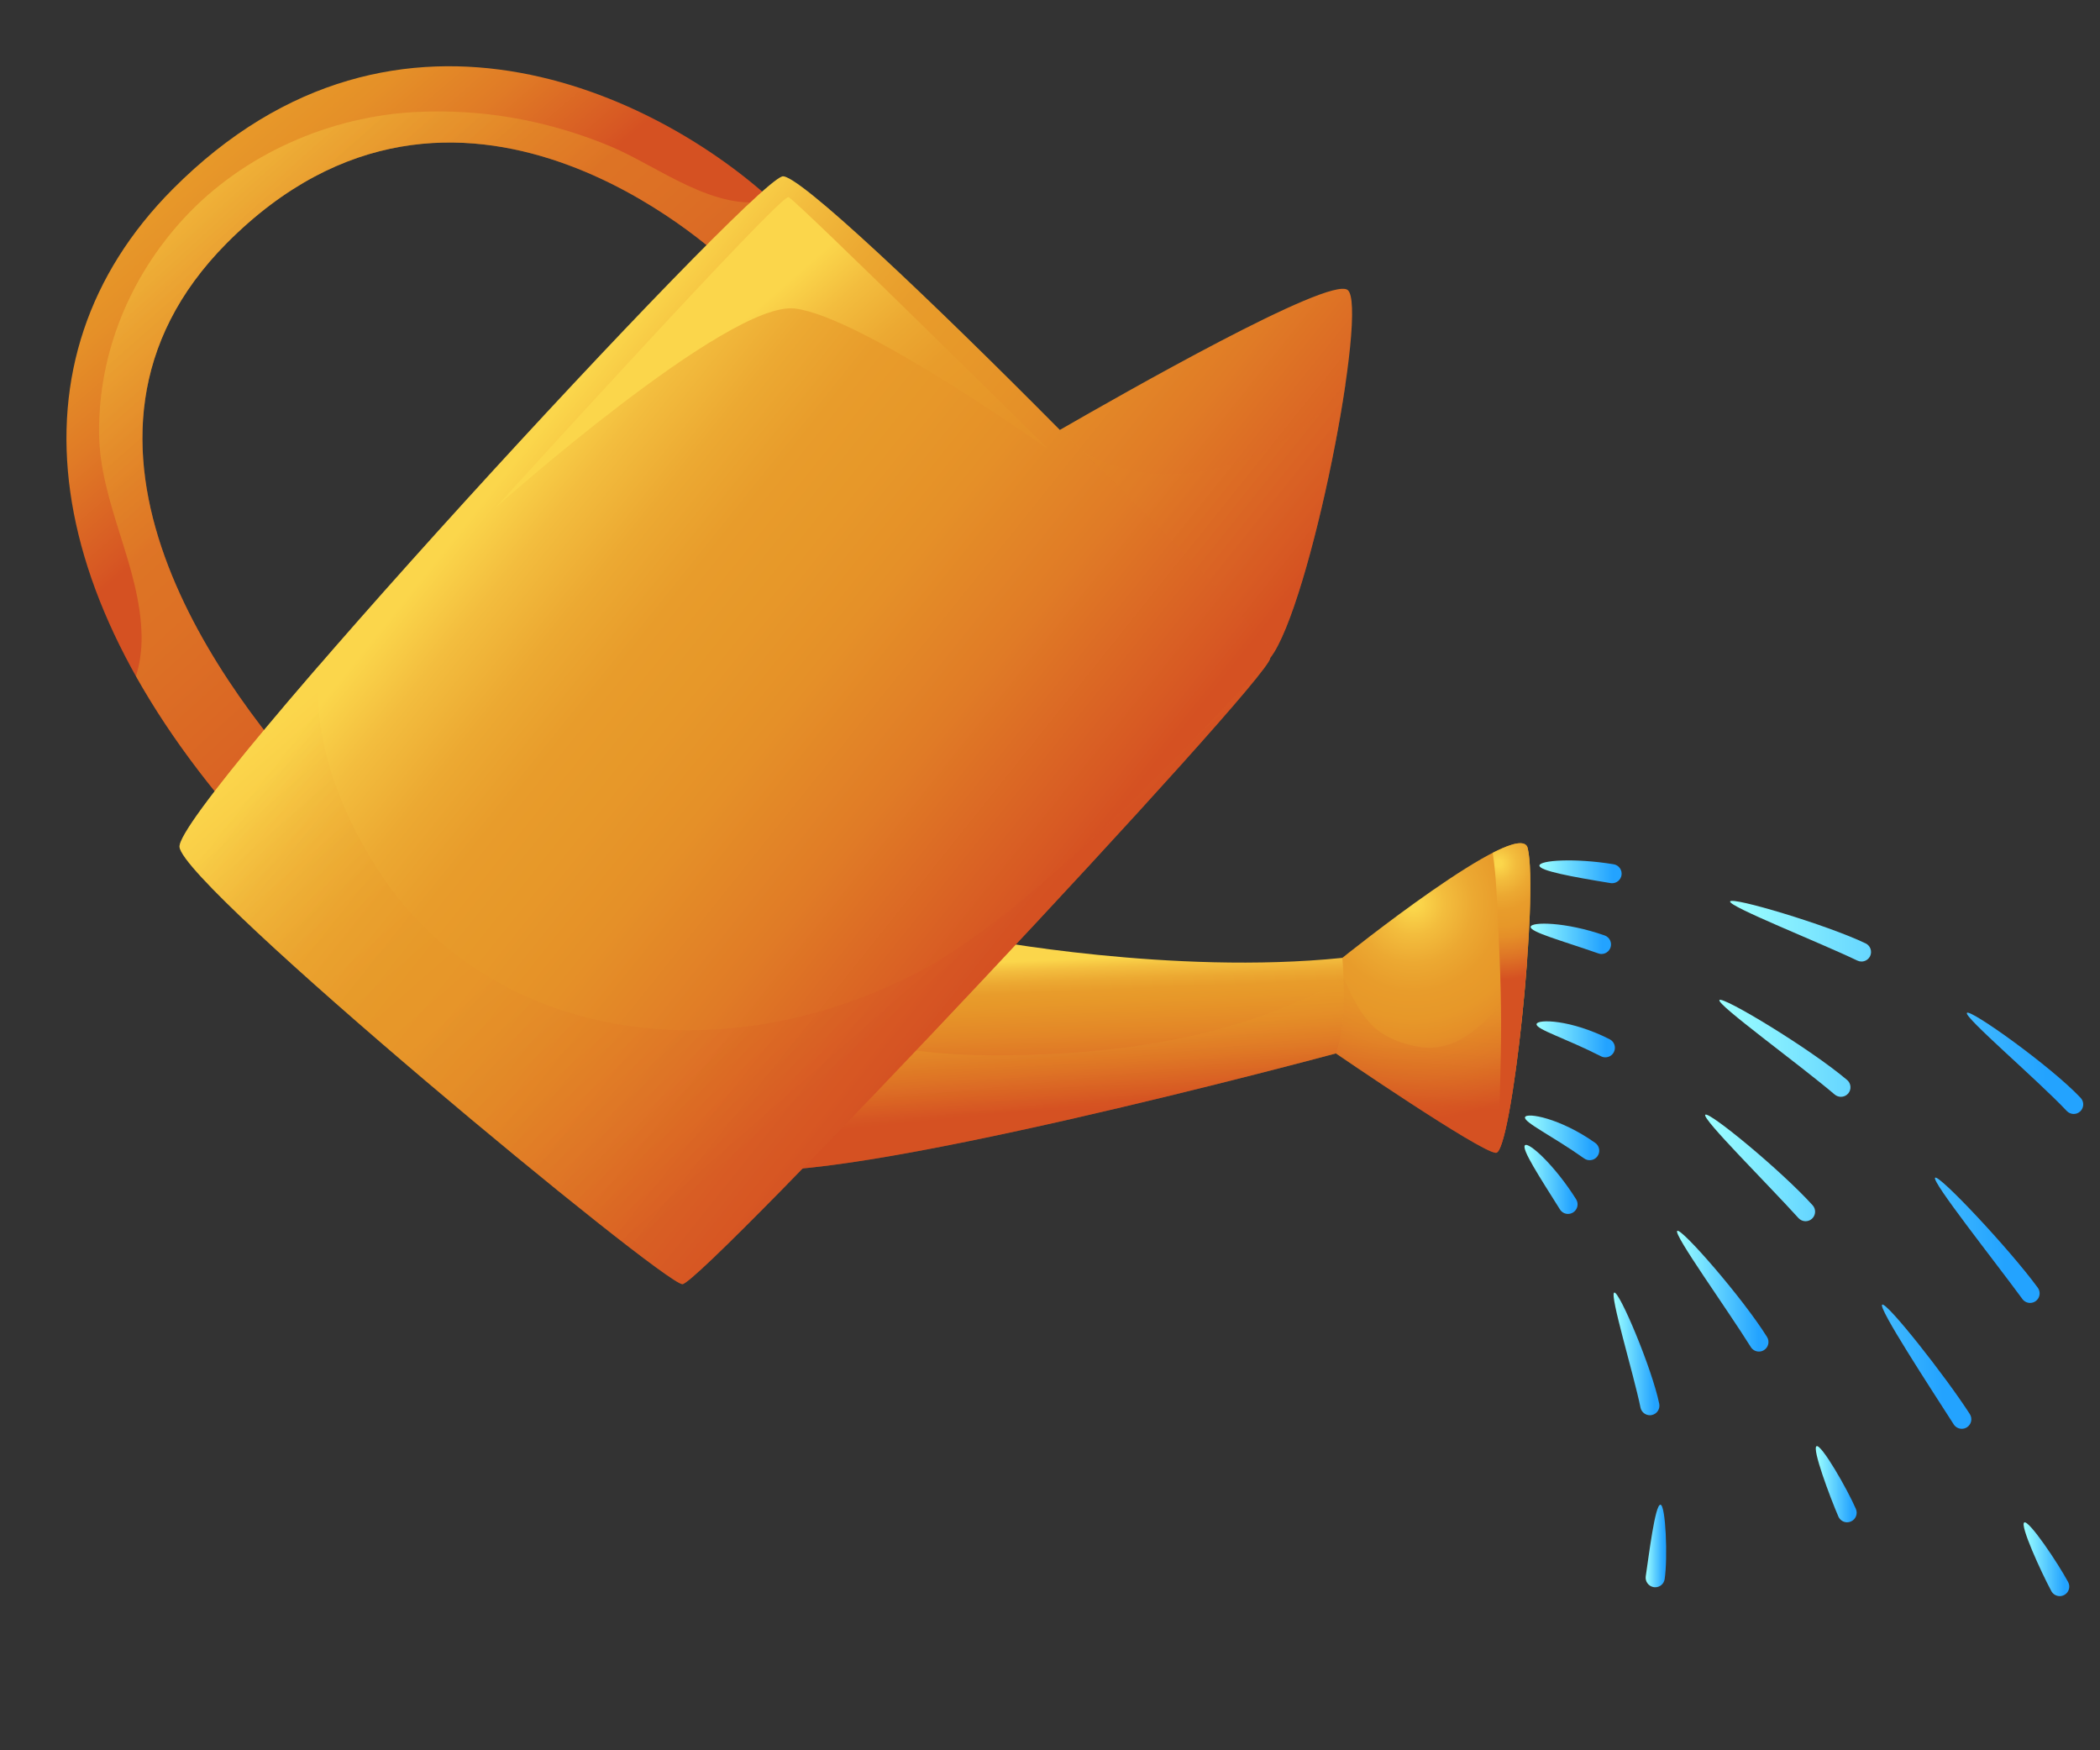 <?xml version="1.0" encoding="utf-8"?>
<svg version="1.1" id="Layer_1" xmlns="http://www.w3.org/2000/svg" xmlns:xlink="http://www.w3.org/1999/xlink" x="0px" y="0px"
	 viewBox="0 0 180 150" xml:space="preserve">
<rect x="0" y="0" width="180" height="150" fill="#333333" stroke="none"/>
<g>
	<linearGradient id="SVGID_1_" gradientUnits="userSpaceOnUse" x1="90.829" y1="81.863" x2="91.374" y2="95.14">
		<stop  offset="0.028" style="stop-color:#FBD64B"/>
		<stop  offset="0.092" style="stop-color:#F3BD3E"/>
		<stop  offset="0.165" style="stop-color:#ECA932"/>
		<stop  offset="0.236" style="stop-color:#E89C2B"/>
		<stop  offset="0.305" style="stop-color:#E79829"/>
		<stop  offset="0.507" style="stop-color:#E38727"/>
		<stop  offset="0.904" style="stop-color:#D85C23"/>
		<stop  offset="1" style="stop-color:#D55122"/>
	</linearGradient>
	<path style="fill:url(#SVGID_1_);" d="M84.092,80.453c0,0,16.367,3.138,30.963,1.637l4.227,5.458l-4.775,2.729
		c0,0-43.509,11.73-51.148,9.82L84.092,80.453z"/>
	
		<linearGradient id="SVGID_00000067217742215334330830000004012724255455123897_" gradientUnits="userSpaceOnUse" x1="90.161" y1="82.561" x2="91.434" y2="94.929">
		<stop  offset="0.028" style="stop-color:#FBD64B"/>
		<stop  offset="0.119" style="stop-color:#F3BD3E"/>
		<stop  offset="0.223" style="stop-color:#ECA932"/>
		<stop  offset="0.325" style="stop-color:#E89C2B"/>
		<stop  offset="0.423" style="stop-color:#E79829"/>
		<stop  offset="0.545" style="stop-color:#E59028"/>
		<stop  offset="0.733" style="stop-color:#E07B26"/>
		<stop  offset="0.961" style="stop-color:#D75823"/>
		<stop  offset="1" style="stop-color:#D55122"/>
	</linearGradient>
	<path style="opacity:0.5;fill:url(#SVGID_00000067217742215334330830000004012724255455123897_);" d="M110.884,85.988
		c-6.404,2.738-13.383,3.953-20.319,4.308c-5.271,0.272-10.695,0.277-15.851-0.96l-11.355,10.762
		c7.639,1.911,51.148-9.82,51.148-9.82l4.775-2.729l-3.252-4.198C114.366,84.392,112.594,85.256,110.884,85.988z"/>
	
		<radialGradient id="SVGID_00000157266054008251518730000002370470833619343502_" cx="121.145" cy="77.41" r="18.556" gradientUnits="userSpaceOnUse">
		<stop  offset="0.028" style="stop-color:#FBD64B"/>
		<stop  offset="0.144" style="stop-color:#F3BD3D"/>
		<stop  offset="0.276" style="stop-color:#ECA932"/>
		<stop  offset="0.407" style="stop-color:#E89C2B"/>
		<stop  offset="0.532" style="stop-color:#E79829"/>
		<stop  offset="0.635" style="stop-color:#E58F28"/>
		<stop  offset="0.806" style="stop-color:#DE7526"/>
		<stop  offset="1" style="stop-color:#D55122"/>
	</radialGradient>
	<path style="fill:url(#SVGID_00000157266054008251518730000002370470833619343502_);" d="M115.055,82.09
		c0,0,0.544,5.39-0.548,8.187c0,0,12.345,8.455,13.709,8.523c1.364,0.068,3.698-22.139,2.729-26.121
		C130.263,69.883,115.055,82.09,115.055,82.09z"/>
	
		<linearGradient id="SVGID_00000145040220706524630970000000531827939648219828_" gradientUnits="userSpaceOnUse" x1="123.623" y1="75.626" x2="121.986" y2="94.722">
		<stop  offset="0.028" style="stop-color:#FBD64B"/>
		<stop  offset="0.119" style="stop-color:#F3BD3E"/>
		<stop  offset="0.223" style="stop-color:#ECA932"/>
		<stop  offset="0.325" style="stop-color:#E89C2B"/>
		<stop  offset="0.423" style="stop-color:#E79829"/>
		<stop  offset="0.545" style="stop-color:#E59028"/>
		<stop  offset="0.733" style="stop-color:#E07B26"/>
		<stop  offset="0.961" style="stop-color:#D75823"/>
		<stop  offset="1" style="stop-color:#D55122"/>
	</linearGradient>
	<path style="opacity:0.5;fill:url(#SVGID_00000145040220706524630970000000531827939648219828_);" d="M129.075,85.449
		c-1.646,2.217-4.121,4.678-7.164,4.303c-1.619-0.202-3.427-0.875-4.54-2.131c-1.019-1.146-1.603-2.502-2.213-3.857
		c0.075,1.815,0.055,4.703-0.652,6.513c0,0,12.345,8.455,13.709,8.523c0.855,0.044,2.092-8.681,2.659-16.171
		C130.319,83.609,129.735,84.56,129.075,85.449z"/>
	
		<radialGradient id="SVGID_00000124881910082912239610000014165576470492399014_" cx="128.455" cy="73.994" r="9.949" gradientUnits="userSpaceOnUse">
		<stop  offset="0.028" style="stop-color:#FBD64B"/>
		<stop  offset="0.144" style="stop-color:#F3BD3D"/>
		<stop  offset="0.276" style="stop-color:#ECA932"/>
		<stop  offset="0.407" style="stop-color:#E89C2B"/>
		<stop  offset="0.532" style="stop-color:#E79829"/>
		<stop  offset="0.635" style="stop-color:#E58F28"/>
		<stop  offset="0.806" style="stop-color:#DE7526"/>
		<stop  offset="1" style="stop-color:#D55122"/>
	</radialGradient>
	<path style="fill:url(#SVGID_00000124881910082912239610000014165576470492399014_);" d="M130.944,72.68
		c-0.179-0.733-1.36-0.43-3,0.407c0.33,2.115,0.366,4.246,0.475,6.416c0.185,3.579,0.301,7.168,0.224,10.757
		c-0.064,2.813-0.105,5.664-0.318,8.492C129.699,97.718,131.889,76.555,130.944,72.68z"/>
	
		<linearGradient id="SVGID_00000179625962161212319370000012727438828218841271_" gradientUnits="userSpaceOnUse" x1="11.882" y1="7.108" x2="32.07" y2="30.569">
		<stop  offset="0.028" style="stop-color:#FBD64B"/>
		<stop  offset="0.089" style="stop-color:#F3BD3E"/>
		<stop  offset="0.159" style="stop-color:#ECA932"/>
		<stop  offset="0.228" style="stop-color:#E89C2B"/>
		<stop  offset="0.294" style="stop-color:#E79829"/>
		<stop  offset="0.444" style="stop-color:#E59028"/>
		<stop  offset="0.673" style="stop-color:#E07B26"/>
		<stop  offset="0.953" style="stop-color:#D75823"/>
		<stop  offset="1" style="stop-color:#D55122"/>
	</linearGradient>
	<path style="fill:url(#SVGID_00000179625962161212319370000012727438828218841271_);" d="M23.049,73.121
		c-0.06-0.068-0.168-0.182-0.316-0.341c-19.472-20.826-22.44-41.971-7.94-56.56c19.501-19.611,42.582-7.539,52.061,1.587
		l-4.535,4.72c-0.934-0.893-23.078-21.614-42.881-1.69c-16.886,16.988,0.025,38.859,8.078,47.472c0.6,0.64,0.928,0.991,1.164,1.699
		l-6.21,2.067C22.658,72.65,22.96,73.021,23.049,73.121z"/>
	
		<linearGradient id="SVGID_00000031924340750655819740000013821525560396932012_" gradientUnits="userSpaceOnUse" x1="16.404" y1="14.044" x2="52.416" y2="53.693">
		<stop  offset="0.028" style="stop-color:#FBD64B"/>
		<stop  offset="0.119" style="stop-color:#F3BD3E"/>
		<stop  offset="0.223" style="stop-color:#ECA932"/>
		<stop  offset="0.325" style="stop-color:#E89C2B"/>
		<stop  offset="0.423" style="stop-color:#E79829"/>
		<stop  offset="0.545" style="stop-color:#E59028"/>
		<stop  offset="0.733" style="stop-color:#E07B26"/>
		<stop  offset="0.961" style="stop-color:#D75823"/>
		<stop  offset="1" style="stop-color:#D55122"/>
	</linearGradient>
	<path style="opacity:0.5;fill:url(#SVGID_00000031924340750655819740000013821525560396932012_);" d="M51.492,12.205
		c-5.049-1.967-10.307-2.871-15.744-2.612c-7.436,0.355-14.905,3.607-19.981,9.11C11.146,23.711,8.46,30.195,8.49,37.036
		c0.023,6.046,3.539,11.446,3.646,17.449c0.021,1.148-0.129,2.343-0.48,3.456c2.752,4.903,6.441,9.88,11.078,14.84
		c0.148,0.159,0.257,0.273,0.316,0.341c-0.089-0.1-0.392-0.471-0.58-1.046l6.21-2.067c-0.236-0.707-0.564-1.059-1.164-1.699
		c-8.053-8.613-24.964-30.484-8.078-47.472c19.804-19.924,41.947,0.798,42.881,1.69l4.535-4.72
		c-0.228-0.221-0.471-0.441-0.712-0.664c-4.769,1.183-9.784-2.946-13.908-4.642C51.988,12.399,51.74,12.302,51.492,12.205z"/>
	
		<linearGradient id="SVGID_00000051346707978186013460000004832517093673785011_" gradientUnits="userSpaceOnUse" x1="45.772" y1="34.709" x2="93.243" y2="72.721">
		<stop  offset="0.028" style="stop-color:#FBD64B"/>
		<stop  offset="0.119" style="stop-color:#F3BD3E"/>
		<stop  offset="0.223" style="stop-color:#ECA932"/>
		<stop  offset="0.325" style="stop-color:#E89C2B"/>
		<stop  offset="0.423" style="stop-color:#E79829"/>
		<stop  offset="0.545" style="stop-color:#E59028"/>
		<stop  offset="0.733" style="stop-color:#E07B26"/>
		<stop  offset="0.961" style="stop-color:#D75823"/>
		<stop  offset="1" style="stop-color:#D55122"/>
	</linearGradient>
	<path style="fill:url(#SVGID_00000051346707978186013460000004832517093673785011_);" d="M115.508,24.847
		c-1.589-1.193-19.347,8.941-24.664,11.997C80.076,25.976,68.251,14.716,67.041,15.12c-3.272,1.091-52.015,54.014-51.651,57.469
		c0.361,3.457,41.465,37.465,43.103,37.465c1.638,0,50.38-51.832,50.38-53.65C112.324,51.95,117.327,26.212,115.508,24.847z"/>
	
		<linearGradient id="SVGID_00000179641979148722947880000001943856602310639499_" gradientUnits="userSpaceOnUse" x1="69.622" y1="10.31" x2="114.549" y2="46.285">
		<stop  offset="0.028" style="stop-color:#FBD64B"/>
		<stop  offset="0.119" style="stop-color:#F3BD3E"/>
		<stop  offset="0.223" style="stop-color:#ECA932"/>
		<stop  offset="0.325" style="stop-color:#E89C2B"/>
		<stop  offset="0.423" style="stop-color:#E79829"/>
		<stop  offset="0.545" style="stop-color:#E59028"/>
		<stop  offset="0.733" style="stop-color:#E07B26"/>
		<stop  offset="0.961" style="stop-color:#D75823"/>
		<stop  offset="1" style="stop-color:#D55122"/>
	</linearGradient>
	<path style="opacity:0.5;fill:url(#SVGID_00000179641979148722947880000001943856602310639499_);" d="M112.69,35.771
		c-5.15,4.42-12.617,6.474-18.962,3.407c-1.562-0.755-2.772-2.294-2.813-2.338c-0.021,0.011,12.394,11.847,18.254,19.11
		c2.229-3.55,4.978-15.023,6.152-23.02C114.541,33.984,113.657,34.943,112.69,35.771z"/>
	
		<linearGradient id="SVGID_00000125585703944504455750000010694242415392479158_" gradientUnits="userSpaceOnUse" x1="43.246" y1="43.17" x2="79.439" y2="84.455">
		<stop  offset="0.028" style="stop-color:#FBD64B"/>
		<stop  offset="0.119" style="stop-color:#F3BD3E"/>
		<stop  offset="0.223" style="stop-color:#ECA932"/>
		<stop  offset="0.325" style="stop-color:#E89C2B"/>
		<stop  offset="0.423" style="stop-color:#E79829"/>
		<stop  offset="0.545" style="stop-color:#E59028"/>
		<stop  offset="0.733" style="stop-color:#E07B26"/>
		<stop  offset="0.961" style="stop-color:#D75823"/>
		<stop  offset="1" style="stop-color:#D55122"/>
	</linearGradient>
	<path style="opacity:0.4;fill:url(#SVGID_00000125585703944504455750000010694242415392479158_);" d="M78.859,83.229
		c-6.973,3.664-14.98,5.594-22.869,4.935c-9.558-0.802-18.296-5.41-23.569-13.579c-3.281-5.085-5.804-11.463-5.01-17.635
		c-7.039,8.127-12.14,14.513-12.021,15.638c0.361,3.457,41.465,37.465,43.103,37.465c1.638,0,50.38-51.832,50.38-53.65
		C109.44,55.667,90.426,77.155,78.859,83.229z"/>
	
		<linearGradient id="SVGID_00000142172167838196853590000005810320482148788865_" gradientUnits="userSpaceOnUse" x1="57.539" y1="31.131" x2="87.918" y2="65.783">
		<stop  offset="0.028" style="stop-color:#FBD64B"/>
		<stop  offset="0.119" style="stop-color:#F3BD3E"/>
		<stop  offset="0.223" style="stop-color:#ECA932"/>
		<stop  offset="0.325" style="stop-color:#E89C2B"/>
		<stop  offset="0.423" style="stop-color:#E79829"/>
		<stop  offset="0.545" style="stop-color:#E59028"/>
		<stop  offset="0.733" style="stop-color:#E07B26"/>
		<stop  offset="0.961" style="stop-color:#D75823"/>
		<stop  offset="1" style="stop-color:#D55122"/>
	</linearGradient>
	<path style="fill:url(#SVGID_00000142172167838196853590000005810320482148788865_);" d="M42.488,43.49
		c0,0,24.415-26.872,25.098-26.599c0.683,0.273,22.368,21.689,22.368,21.689S73.86,27.122,68.132,26.44
		C62.403,25.758,42.488,43.49,42.488,43.49z"/>
</g>
<g>
	<g>
		
			<linearGradient id="SVGID_00000015319043727863550810000010249904103303338672_" gradientUnits="userSpaceOnUse" x1="131.95" y1="74.715" x2="138.997" y2="74.715">
			<stop  offset="0.004" style="stop-color:#9CFFFF"/>
			<stop  offset="0.893" style="stop-color:#23A3FF"/>
		</linearGradient>
		<path style="fill:url(#SVGID_00000015319043727863550810000010249904103303338672_);" d="M138.177,75.693
			c-0.042,0-0.087-0.002-0.132-0.012c-3.262-0.532-6.12-1.055-6.095-1.505c0.023-0.45,2.998-0.66,6.36-0.109
			c0.443,0.072,0.749,0.491,0.677,0.941C138.92,75.409,138.572,75.693,138.177,75.693z"/>
		
			<linearGradient id="SVGID_00000120551514928983086460000017078337571518754221_" gradientUnits="userSpaceOnUse" x1="148.291" y1="86.336" x2="178.564" y2="86.336">
			<stop  offset="0.004" style="stop-color:#9CFFFF"/>
			<stop  offset="0.893" style="stop-color:#23A3FF"/>
		</linearGradient>
		<path style="fill:url(#SVGID_00000120551514928983086460000017078337571518754221_);" d="M177.744,95.467
			c-0.215,0-0.433-0.087-0.593-0.255c-2.483-2.643-8.821-8.042-8.56-8.41c0.262-0.368,7.194,4.569,9.751,7.287
			c0.307,0.327,0.294,0.846-0.036,1.155C178.147,95.395,177.948,95.467,177.744,95.467z M159.556,82.404
			c-0.118,0-0.238-0.027-0.352-0.08c-3.259-1.566-11.046-4.637-10.911-5.069c0.135-0.432,8.286,1.997,11.618,3.593
			c0.406,0.196,0.58,0.683,0.385,1.092C160.154,82.231,159.86,82.404,159.556,82.404z"/>
		
			<linearGradient id="SVGID_00000134945157622475822580000017943320991713202326_" gradientUnits="userSpaceOnUse" x1="184.125" y1="106.032" x2="187.997" y2="106.032">
			<stop  offset="0.004" style="stop-color:#9CFFFF"/>
			<stop  offset="0.893" style="stop-color:#23A3FF"/>
		</linearGradient>
		<path style="fill:url(#SVGID_00000134945157622475822580000017943320991713202326_);" d="M187.178,109.203
			c-0.307,0-0.601-0.173-0.739-0.471c-0.768-1.624-2.647-5.624-2.262-5.86c0.386-0.232,2.95,3.488,3.74,5.162
			c0.195,0.409,0.021,0.896-0.392,1.089C187.414,109.176,187.294,109.203,187.178,109.203z"/>
	</g>
	<g>
		
			<linearGradient id="SVGID_00000093178736993870580310000000164146495437094576_" gradientUnits="userSpaceOnUse" x1="131.196" y1="80.458" x2="138.087" y2="80.458">
			<stop  offset="0.004" style="stop-color:#9CFFFF"/>
			<stop  offset="0.893" style="stop-color:#23A3FF"/>
		</linearGradient>
		<path style="fill:url(#SVGID_00000093178736993870580310000000164146495437094576_);" d="M137.267,81.758
			c-0.088,0-0.177-0.016-0.265-0.05c-3.173-1.105-5.861-1.832-5.804-2.278c0.055-0.446,2.988-0.437,6.341,0.737
			c0.427,0.15,0.652,0.614,0.503,1.042C137.921,81.545,137.608,81.758,137.267,81.758z"/>
		
			<linearGradient id="SVGID_00000117644623616106707870000000095244262782095798_" gradientUnits="userSpaceOnUse" x1="147.372" y1="98.673" x2="174.826" y2="98.673">
			<stop  offset="0.004" style="stop-color:#9CFFFF"/>
			<stop  offset="0.893" style="stop-color:#23A3FF"/>
		</linearGradient>
		<path style="fill:url(#SVGID_00000117644623616106707870000000095244262782095798_);" d="M174.006,111.662
			c-0.25,0-0.498-0.118-0.658-0.334c-2.414-3.295-7.813-10.093-7.481-10.397c0.335-0.305,6.352,6.085,8.802,9.428
			c0.267,0.364,0.187,0.878-0.177,1.146C174.344,111.609,174.178,111.662,174.006,111.662z M157.794,93.998
			c-0.186,0-0.373-0.064-0.528-0.191c-3.122-2.652-10.121-7.714-9.888-8.099c0.236-0.389,7.759,4.146,10.946,6.848
			c0.343,0.291,0.387,0.81,0.095,1.155C158.257,93.902,158.025,93.998,157.794,93.998z"/>
		
			<linearGradient id="SVGID_00000147206139511334059000000010086756897996288679_" gradientUnits="userSpaceOnUse" x1="180.179" y1="123.282" x2="184.2" y2="123.282">
			<stop  offset="0.004" style="stop-color:#9CFFFF"/>
			<stop  offset="0.893" style="stop-color:#23A3FF"/>
		</linearGradient>
		<path style="fill:url(#SVGID_00000147206139511334059000000010086756897996288679_);" d="M183.382,126.412
			c-0.287,0-0.568-0.152-0.719-0.421c-0.892-1.61-2.82-5.594-2.434-5.827c0.387-0.236,2.966,3.407,3.867,5.033
			c0.219,0.397,0.077,0.893-0.318,1.112C183.65,126.38,183.517,126.412,183.382,126.412z"/>
	</g>
	<g>
		
			<linearGradient id="SVGID_00000054974248879478296340000008322621979925624448_" gradientUnits="userSpaceOnUse" x1="131.703" y1="89.072" x2="138.421" y2="89.072">
			<stop  offset="0.004" style="stop-color:#9CFFFF"/>
			<stop  offset="0.893" style="stop-color:#23A3FF"/>
		</linearGradient>
		<path style="fill:url(#SVGID_00000054974248879478296340000008322621979925624448_);" d="M137.602,90.614
			c-0.125,0-0.25-0.028-0.368-0.087c-3.057-1.556-5.595-2.313-5.529-2.761c0.066-0.446,2.938-0.396,6.27,1.301
			c0.401,0.205,0.562,0.696,0.356,1.101C138.185,90.45,137.9,90.614,137.602,90.614z"/>
		
			<linearGradient id="SVGID_00000108270475300526192580000016062065161641453719_" gradientUnits="userSpaceOnUse" x1="146.153" y1="108.983" x2="168.972" y2="108.983">
			<stop  offset="0.004" style="stop-color:#9CFFFF"/>
			<stop  offset="0.893" style="stop-color:#23A3FF"/>
		</linearGradient>
		<path style="fill:url(#SVGID_00000108270475300526192580000016062065161641453719_);" d="M168.155,122.448
			c-0.271,0-0.533-0.131-0.692-0.375c-2.069-3.227-6.497-9.995-6.135-10.264c0.366-0.273,5.422,6.123,7.514,9.378
			c0.245,0.383,0.134,0.887-0.247,1.133C168.46,122.407,168.305,122.448,168.155,122.448z M154.76,104.659
			c-0.218,0-0.443-0.091-0.605-0.269c-2.632-2.911-8.283-8.51-7.991-8.855c0.29-0.346,6.526,4.794,9.205,7.757
			c0.303,0.334,0.278,0.853-0.059,1.157C155.154,104.591,154.957,104.659,154.76,104.659z"/>
		
			<linearGradient id="SVGID_00000100340816427061191240000018386089785544679564_" gradientUnits="userSpaceOnUse" x1="173.453" y1="133.627" x2="177.366" y2="133.627">
			<stop  offset="0.004" style="stop-color:#9CFFFF"/>
			<stop  offset="0.893" style="stop-color:#23A3FF"/>
		</linearGradient>
		<path style="fill:url(#SVGID_00000100340816427061191240000018386089785544679564_);" d="M176.551,136.789
			c-0.293,0-0.578-0.159-0.723-0.432c-0.882-1.643-2.714-5.658-2.32-5.881c0.396-0.228,2.873,3.452,3.762,5.108
			c0.213,0.396,0.063,0.896-0.335,1.108C176.809,136.757,176.681,136.789,176.551,136.789z"/>
	</g>
	<g>
		
			<linearGradient id="SVGID_00000149372561203982659750000016839339702328889525_" gradientUnits="userSpaceOnUse" x1="130.712" y1="97.516" x2="137.079" y2="97.516">
			<stop  offset="0.004" style="stop-color:#9CFFFF"/>
			<stop  offset="0.893" style="stop-color:#23A3FF"/>
		</linearGradient>
		<path style="fill:url(#SVGID_00000149372561203982659750000016839339702328889525_);" d="M136.256,99.429
			c-0.16,0-0.327-0.048-0.468-0.148c-2.76-1.953-5.203-3.104-5.071-3.537c0.134-0.43,3.011,0.073,6.013,2.2
			c0.373,0.261,0.46,0.771,0.198,1.139C136.767,99.31,136.517,99.429,136.256,99.429z"/>
		
			<linearGradient id="SVGID_00000002386097480363219170000008386584302347889045_" gradientUnits="userSpaceOnUse" x1="143.744" y1="110.653" x2="151.584" y2="110.653">
			<stop  offset="0.004" style="stop-color:#9CFFFF"/>
			<stop  offset="0.893" style="stop-color:#23A3FF"/>
		</linearGradient>
		<path style="fill:url(#SVGID_00000002386097480363219170000008386584302347889045_);" d="M150.767,115.83
			c-0.273,0-0.539-0.136-0.697-0.386c-2.035-3.266-6.651-9.661-6.308-9.957c0.343-0.291,5.617,5.753,7.698,9.092
			c0.238,0.384,0.123,0.887-0.262,1.127C151.065,115.789,150.917,115.83,150.767,115.83z"/>
		
			<linearGradient id="SVGID_00000000926970787363200640000008695248017025847428_" gradientUnits="userSpaceOnUse" x1="155.639" y1="127.197" x2="159.144" y2="127.197">
			<stop  offset="0.004" style="stop-color:#9CFFFF"/>
			<stop  offset="0.893" style="stop-color:#23A3FF"/>
		</linearGradient>
		<path style="fill:url(#SVGID_00000000926970787363200640000008695248017025847428_);" d="M158.327,130.462
			c-0.318,0-0.618-0.186-0.752-0.496c-0.723-1.679-2.276-5.829-1.87-6.027c0.41-0.196,2.64,3.68,3.371,5.378
			c0.18,0.417-0.012,0.896-0.426,1.076C158.544,130.439,158.436,130.462,158.327,130.462z"/>
	</g>
	<g>
		
			<linearGradient id="SVGID_00000152979425797194184420000011517741615552969916_" gradientUnits="userSpaceOnUse" x1="130.669" y1="101.076" x2="135.222" y2="101.076">
			<stop  offset="0.004" style="stop-color:#9CFFFF"/>
			<stop  offset="0.893" style="stop-color:#23A3FF"/>
		</linearGradient>
		<path style="fill:url(#SVGID_00000152979425797194184420000011517741615552969916_);" d="M134.404,104.034
			c-0.273,0-0.54-0.137-0.694-0.385c-1.724-2.751-3.336-5.207-2.995-5.503c0.343-0.293,2.588,1.772,4.383,4.635
			c0.238,0.382,0.122,0.887-0.262,1.128C134.701,103.993,134.552,104.034,134.404,104.034z"/>
		
			<linearGradient id="SVGID_00000097458604791587594650000003295314964764670900_" gradientUnits="userSpaceOnUse" x1="138.308" y1="116.029" x2="142.237" y2="116.029">
			<stop  offset="0.004" style="stop-color:#9CFFFF"/>
			<stop  offset="0.893" style="stop-color:#23A3FF"/>
		</linearGradient>
		<path style="fill:url(#SVGID_00000097458604791587594650000003295314964764670900_);" d="M141.417,121.286
			c-0.38,0-0.72-0.267-0.802-0.653c-0.597-2.929-2.67-9.688-2.252-9.858c0.425-0.17,3.239,6.502,3.857,9.529
			c0.09,0.444-0.196,0.876-0.637,0.966C141.527,121.284,141.47,121.286,141.417,121.286z"/>
		
			<linearGradient id="SVGID_00000144313503733871757210000000746806998679050650_" gradientUnits="userSpaceOnUse" x1="141.057" y1="132.493" x2="142.813" y2="132.493">
			<stop  offset="0.004" style="stop-color:#9CFFFF"/>
			<stop  offset="0.893" style="stop-color:#23A3FF"/>
		</linearGradient>
		<path style="fill:url(#SVGID_00000144313503733871757210000000746806998679050650_);" d="M141.879,136.029
			c-0.04,0-0.082-0.005-0.124-0.009c-0.445-0.068-0.755-0.483-0.69-0.93c0.262-1.759,0.8-6.175,1.26-6.134
			c0.45,0.005,0.631,4.544,0.36,6.372C142.627,135.736,142.277,136.029,141.879,136.029z"/>
	</g>
</g>
</svg>
